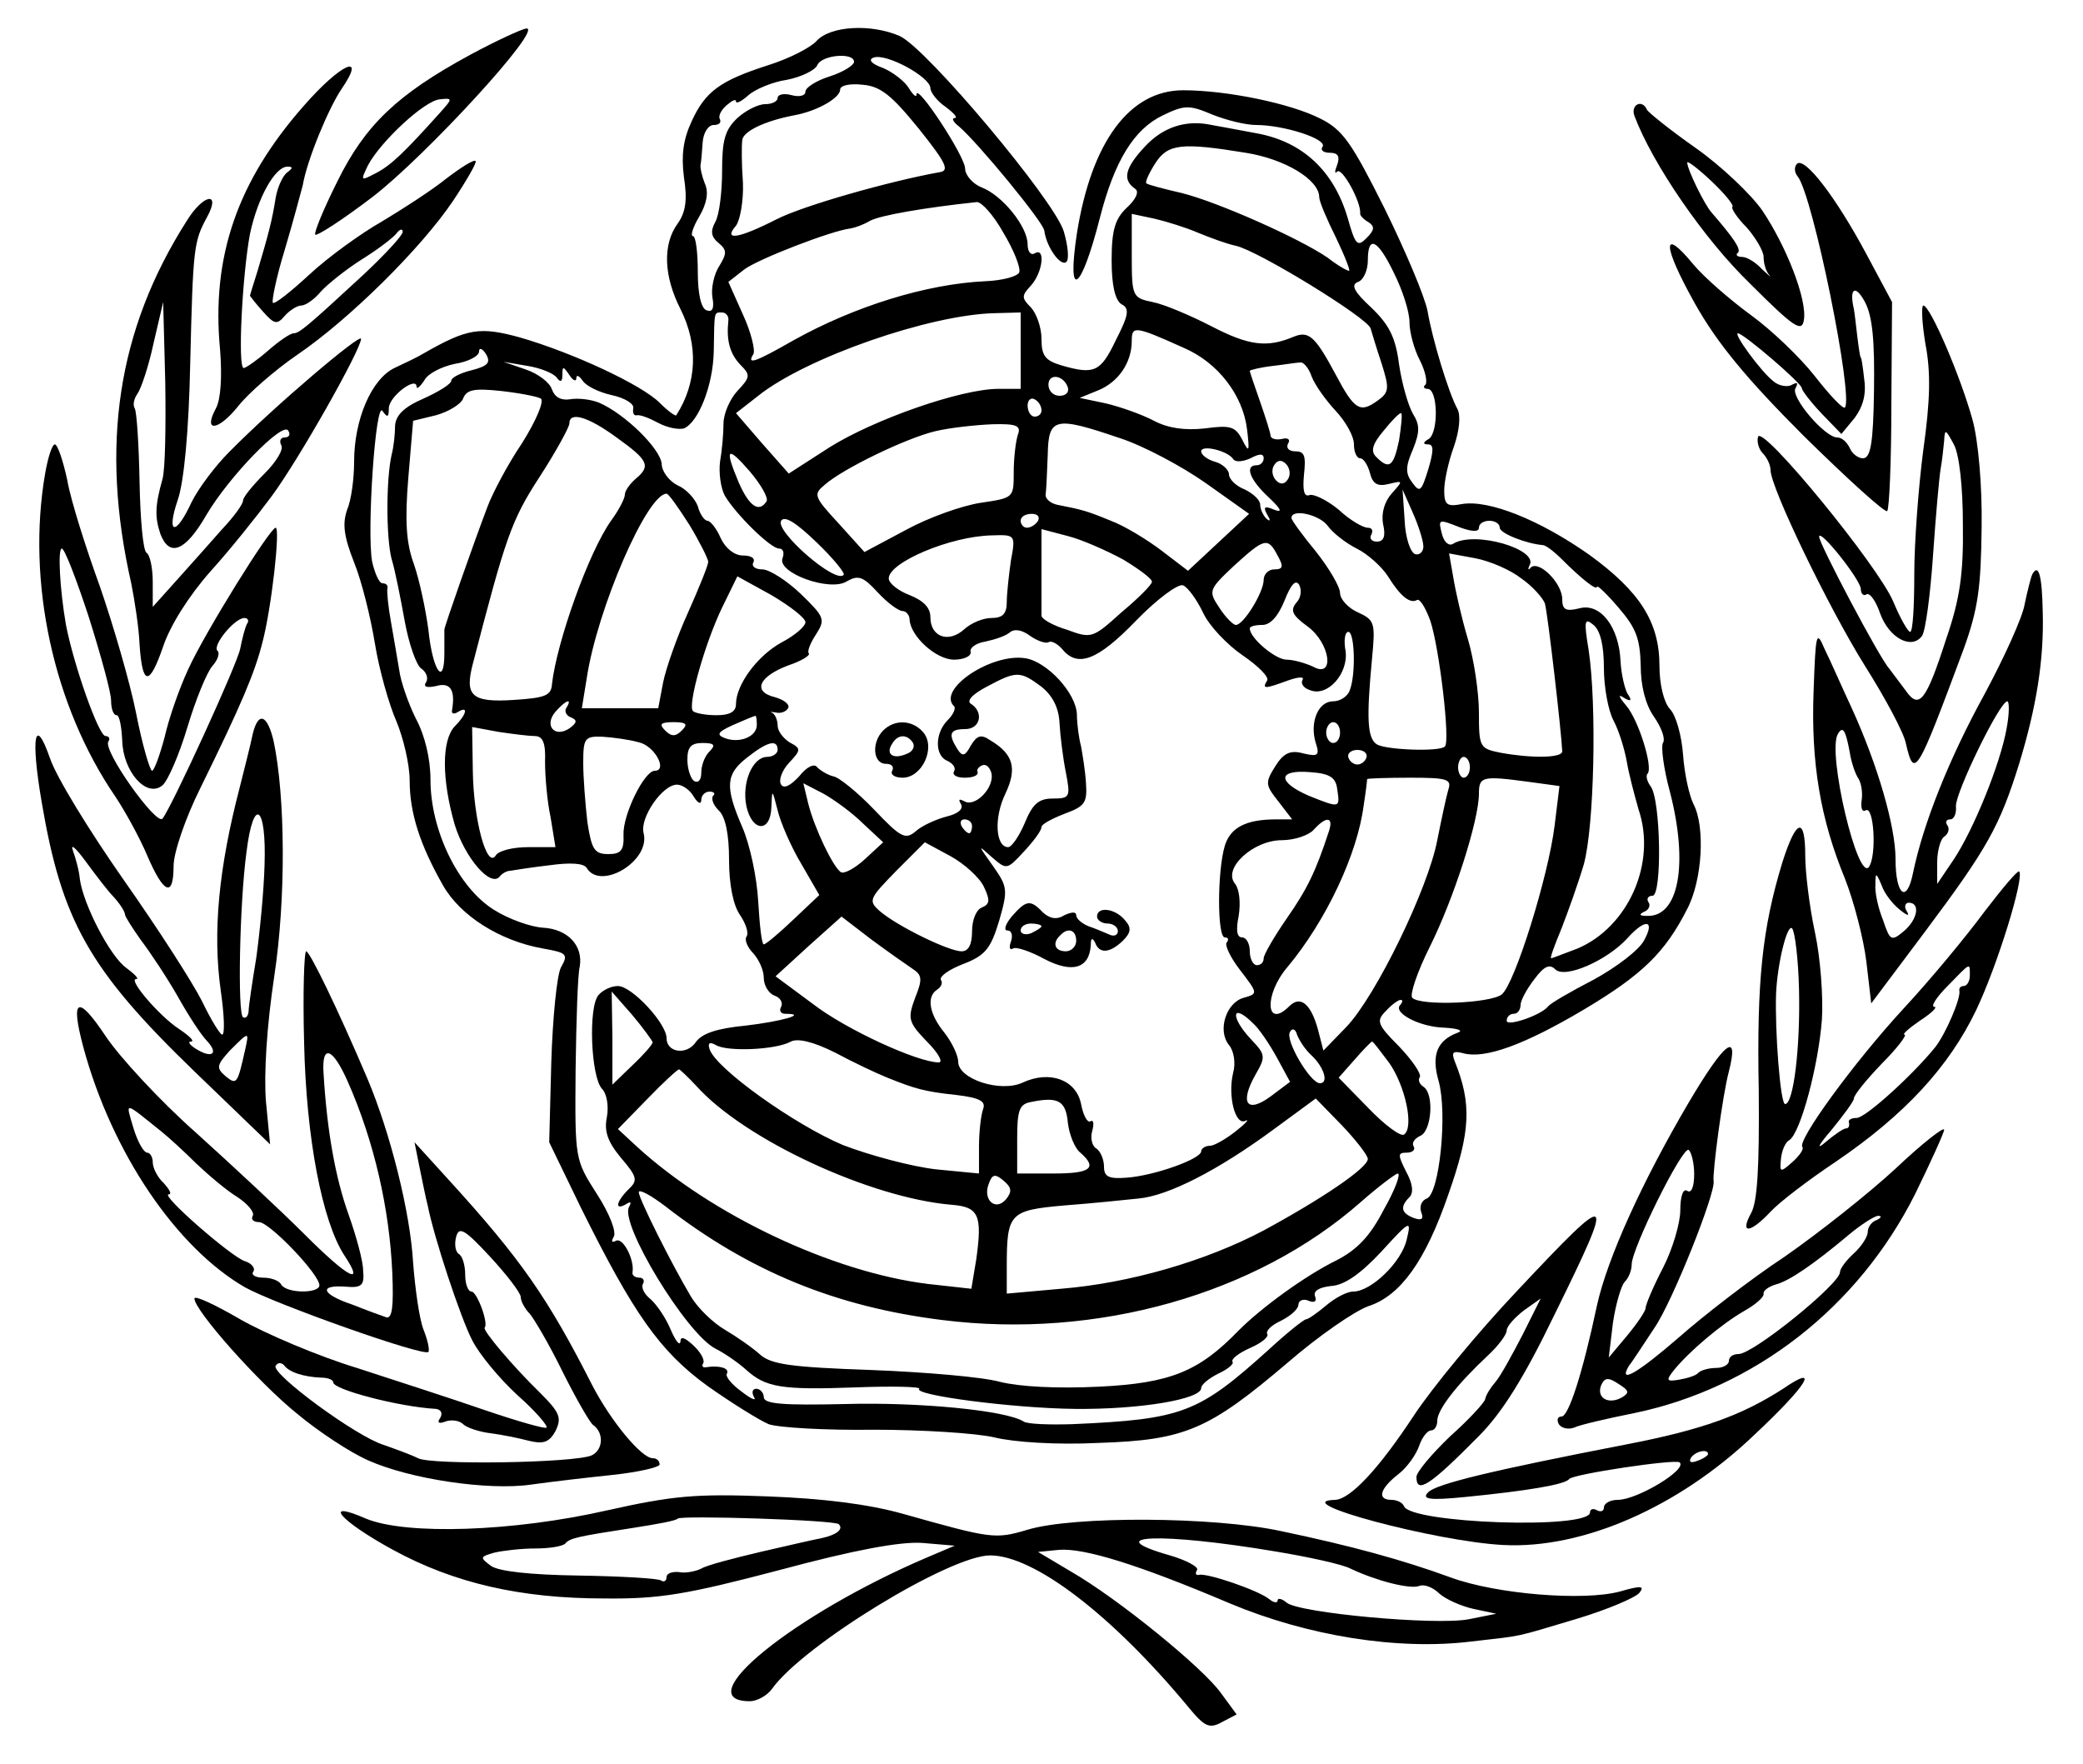 <?xml version="1.0" standalone="no"?>
<!DOCTYPE svg PUBLIC "-//W3C//DTD SVG 20010904//EN"
 "http://www.w3.org/TR/2001/REC-SVG-20010904/DTD/svg10.dtd">
<svg version="1.0" xmlns="http://www.w3.org/2000/svg"
 width="300pt" height="254pt" viewBox="0 0 300 254"
 preserveAspectRatio="xMidYMid meet">
<g transform="translate(0,254) scale(0.1,-0.1)"
fill="#000000" stroke="none">
<path d="M677 2461 c-105 -57 -151 -101 -191 -182 -20 -40 -34 -74 -32 -77 3
-2 40 22 82 54 76 58 248 245 222 243 -7 -1 -44 -18 -81 -38z m-43 -83 c-52
-58 -71 -76 -92 -87 -23 -12 -23 -12 -12 11 18 34 82 94 104 95 18 2 18 1 0
-19z"/>
<path d="M1176 2481 c-9 -10 -41 -26 -70 -35 -68 -22 -90 -37 -110 -81 -12
-26 -15 -48 -11 -80 5 -32 3 -50 -9 -67 -22 -30 -20 -76 4 -123 26 -52 24
-106 -6 -153 -1 -2 -12 6 -24 18 -26 26 -125 72 -201 94 -58 16 -76 13 -139
-23 -8 -5 -27 -14 -42 -21 -33 -16 -58 -74 -58 -135 0 -24 -4 -55 -10 -69 -7
-20 -5 -38 10 -76 11 -27 24 -80 30 -117 6 -37 20 -87 31 -112 10 -24 19 -62
19 -85 0 -47 15 -93 48 -151 25 -44 82 -80 144 -91 34 -6 37 -8 26 -27 -6 -11
-12 -73 -14 -136 l-3 -116 46 -95 c75 -151 113 -206 182 -256 34 -24 74 -49
88 -55 14 -5 83 -9 152 -8 70 0 147 -5 173 -11 28 -7 90 -11 150 -8 125 4 159
19 273 116 44 38 96 74 116 81 46 15 82 65 115 161 32 91 34 130 9 192 -5 13
-2 15 13 11 31 -8 87 12 173 63 84 50 117 82 149 145 22 42 26 119 9 151 -6
12 -13 43 -15 71 -2 27 -10 57 -19 66 -9 10 -15 36 -15 62 0 63 -28 107 -101
160 -71 50 -145 80 -184 73 -21 -4 -25 -1 -25 20 0 13 6 41 14 63 8 23 10 45
5 54 -13 24 -36 100 -43 141 -4 21 -32 87 -62 148 -47 94 -60 113 -92 129 -43
22 -135 41 -198 41 -77 0 -132 -74 -153 -206 -15 -99 6 -84 33 22 21 82 49
128 91 148 31 15 38 15 71 1 20 -8 48 -15 63 -15 40 0 102 -20 96 -31 -4 -5 1
-9 10 -9 12 0 15 -5 11 -17 -4 -10 -4 -14 0 -10 7 6 34 -43 33 -60 -1 -3 5 -9
12 -13 9 -6 9 -11 -3 -23 -13 -13 -16 -10 -27 29 -20 68 -65 110 -131 122 -31
6 -60 11 -65 12 -37 8 -70 -3 -96 -31 -29 -31 -33 -48 -14 -61 6 -4 1 -15 -12
-27 -17 -16 -22 -32 -22 -76 0 -36 5 -57 14 -63 12 -6 11 -15 -8 -52 -22 -46
-31 -50 -79 -36 -23 7 -28 14 -28 38 0 16 -7 36 -15 45 -14 14 -14 17 0 32 17
19 21 56 5 46 -5 -3 -10 2 -10 13 0 26 -37 71 -66 82 -13 5 -24 18 -24 27 0
18 -70 124 -70 107 0 -5 -5 -1 -11 9 -6 10 -23 23 -37 29 -17 6 -22 12 -14 15
18 7 82 -28 82 -44 0 -6 10 -19 22 -27 12 -9 18 -16 13 -16 -5 0 -2 -6 6 -12
27 -23 121 -137 123 -150 3 -24 24 -53 32 -45 4 4 2 24 -4 44 -14 45 -197 263
-236 281 -41 18 -100 15 -120 -7z m54 -30 c0 -5 -16 -15 -35 -21 -19 -6 -35
-16 -35 -22 0 -6 -9 -8 -20 -5 -11 3 -20 1 -20 -4 0 -5 -8 -9 -18 -9 -10 0
-28 -9 -40 -20 -18 -17 -22 -32 -22 -76 0 -30 -4 -64 -10 -74 -7 -13 -6 -21 5
-30 12 -10 12 -15 1 -33 -8 -12 -12 -33 -10 -45 3 -16 0 -22 -8 -19 -8 2 -13
23 -13 55 0 29 -3 52 -7 52 -4 0 0 13 9 28 11 19 14 35 8 48 -4 10 -7 23 -6
27 1 4 2 19 3 32 1 14 8 25 16 25 7 0 11 3 9 8 -3 4 1 13 9 20 8 7 14 10 14 6
0 -4 8 0 18 9 9 8 34 19 55 22 21 4 41 14 44 21 6 15 53 19 53 5z m93 -96 c40
-50 45 -61 30 -63 -72 -13 -196 -48 -235 -68 -55 -28 -77 -31 -58 -9 6 8 11
36 10 62 -2 26 -2 54 -1 61 1 13 33 28 75 36 33 6 66 25 66 37 0 6 14 9 32 7
26 -2 42 -15 81 -63z m471 -35 c57 -9 106 -39 106 -64 0 -6 11 -32 24 -58 13
-27 21 -48 19 -48 -3 0 -17 8 -31 19 -41 28 -158 80 -210 93 -26 6 -49 12 -51
14 -2 2 4 15 13 29 18 28 38 30 130 15z m-349 -115 c15 -25 25 -50 23 -57 -2
-6 -24 -12 -49 -13 -85 -4 -188 -36 -276 -85 -56 -32 -68 -36 -58 -20 3 5 -3
31 -15 57 l-21 47 23 18 c20 15 126 56 153 59 6 1 18 5 28 11 15 8 79 19 154
27 7 0 24 -19 38 -44z m280 0 c17 -7 41 -16 55 -19 32 -7 190 -104 194 -119 2
-7 9 -30 16 -51 11 -35 11 -41 -6 -53 -25 -18 -33 -14 -60 37 -30 56 -39 64
-61 55 -38 -16 -64 -13 -118 15 -31 16 -69 32 -85 35 -29 6 -30 8 -30 67 l0
60 33 -7 c17 -4 46 -13 62 -20z m283 -59 c12 -24 22 -55 22 -70 0 -15 7 -40
15 -55 8 -16 11 -31 8 -35 -4 -3 -2 -6 3 -6 15 0 16 -62 2 -72 -9 -5 -9 -8 -1
-8 8 0 8 -9 0 -36 -10 -32 -12 -34 -23 -19 -10 13 -10 23 1 48 10 25 10 35 0
51 -7 12 -16 44 -20 71 -5 39 -14 57 -40 82 -25 23 -30 33 -19 37 8 3 14 17
14 31 0 37 14 31 38 -19z m-959 -68 c-3 -28 2 -47 17 -63 15 -15 15 -18 -4
-38 -11 -12 -20 -33 -20 -47 0 -14 -2 -38 -5 -55 -2 -16 1 -38 7 -49 16 -27
66 -76 78 -76 6 0 8 -6 5 -14 -8 -21 69 -49 93 -33 16 9 23 7 44 -16 14 -15
30 -27 36 -27 5 0 10 -6 10 -12 1 -24 38 -58 64 -58 14 0 25 5 24 11 -2 6 8
13 21 15 14 3 29 8 35 13 7 6 18 4 30 -5 10 -7 22 -11 26 -9 4 3 13 -2 20 -10
22 -27 51 -16 106 41 30 31 61 54 68 51 7 -3 20 -21 29 -40 9 -19 35 -46 57
-61 22 -15 38 -31 35 -36 -8 -13 -3 -12 30 0 14 5 24 6 21 1 -3 -5 1 -12 11
-15 25 -10 55 24 51 56 -3 16 -1 28 4 28 9 0 11 -61 2 -84 -3 -9 -14 -16 -24
-16 -22 0 -34 -31 -25 -60 6 -18 3 -20 -18 -15 -18 5 -28 1 -40 -18 -15 -24
-15 -27 4 -51 l20 -26 -23 0 c-44 0 -66 -12 -74 -38 -11 -37 -11 -132 0 -132
5 0 6 -3 3 -7 -4 -3 5 -22 19 -40 26 -34 26 -34 5 -40 -25 -7 -38 -47 -21 -68
7 -8 10 -26 6 -40 -8 -33 3 -77 18 -69 6 3 0 -4 -14 -15 -14 -11 -31 -21 -37
-21 -7 0 -13 -4 -13 -8 0 -11 -67 -35 -107 -38 -26 -2 -33 1 -33 16 0 10 -5
22 -11 26 -6 3 -9 15 -6 25 3 11 2 17 -3 14 -4 -2 -10 9 -13 25 -7 35 -45 49
-84 31 -32 -15 -93 5 -93 30 0 9 -9 28 -20 42 -22 27 -26 52 -10 62 6 4 8 10
5 14 -2 5 12 15 33 23 31 12 39 22 51 62 13 45 12 49 -9 79 -22 31 -22 31 -2
13 22 -19 22 -19 47 8 14 15 25 30 25 35 0 4 15 12 33 19 30 11 33 16 31 45
-1 17 -5 41 -7 52 -3 11 -6 32 -6 46 -1 31 -43 76 -74 81 -49 8 -128 -45 -103
-69 3 -3 -1 -12 -9 -20 -19 -19 -19 -52 0 -59 8 -4 12 -10 9 -15 -3 -5 4 -9
15 -9 12 0 20 3 19 8 -2 4 2 8 7 10 6 2 11 -4 13 -12 4 -21 -24 -49 -39 -40
-8 4 -9 3 -5 -4 4 -7 -4 -14 -21 -18 -15 -4 -35 -13 -44 -21 -15 -13 -22 -9
-60 31 -24 25 -51 47 -59 48 -8 2 -18 8 -23 13 -4 6 -15 1 -26 -13 -13 -14
-22 -18 -26 -12 -4 6 1 20 11 31 18 19 18 21 1 30 -9 6 -17 16 -17 24 0 7 -3
15 -7 18 -5 2 -3 2 4 1 7 -2 15 1 18 6 3 5 -5 12 -19 16 -33 8 -23 30 20 46
18 6 31 14 29 17 -3 2 2 15 10 27 14 22 13 25 -22 59 -20 19 -45 35 -55 35
-11 0 -16 5 -13 10 3 6 -3 10 -15 10 -12 0 -25 10 -32 25 -6 14 -15 25 -19 25
-4 0 -11 9 -14 21 -4 11 -17 25 -29 30 -12 6 -23 20 -23 31 -2 22 -53 72 -90
88 -12 5 -31 7 -42 5 -13 -2 -22 3 -26 14 -3 10 -20 23 -38 29 l-32 11 35 -6
c19 -3 38 -11 42 -17 5 -7 8 -6 8 4 0 13 1 13 10 0 5 -8 10 -10 10 -5 0 6 4 4
9 -3 5 -8 24 -17 42 -21 19 -4 33 -13 31 -19 -1 -7 1 -11 5 -10 5 1 18 -4 31
-11 13 -7 29 -10 37 -8 21 9 42 62 43 111 1 59 0 56 12 56 6 0 10 -6 9 -12z
m421 -43 l0 -55 -32 0 c-54 0 -179 -44 -243 -84 l-59 -38 -38 43 -38 44 32 25
c69 55 247 117 341 119 l37 1 0 -55z m235 4 c49 -21 85 -68 91 -117 4 -33 3
-35 -7 -15 -10 19 -17 21 -54 16 -28 -3 -52 0 -73 11 -17 9 -48 20 -69 25
l-38 8 27 11 c29 12 48 40 48 71 0 22 4 22 75 -10z m-1025 -32 c-17 -4 -30
-11 -30 -15 0 -5 -18 -16 -40 -26 -28 -12 -40 -24 -41 -39 0 -12 -2 -31 -5
-42 -8 -36 -8 -119 0 -150 5 -16 13 -57 19 -90 6 -33 17 -64 24 -68 7 -5 10
-13 7 -19 -5 -7 0 -9 14 -6 21 6 28 -6 23 -35 -1 -5 3 -6 9 -2 15 9 12 -4 -5
-21 -19 -20 -19 -76 0 -142 15 -48 52 -91 65 -74 3 4 10 8 15 8 6 1 31 5 57 8
29 4 49 3 53 -4 20 -33 92 10 82 50 -6 22 27 70 48 70 8 0 19 -8 24 -17 6 -10
11 -12 11 -5 0 6 5 12 12 12 6 0 9 -3 5 -6 -3 -4 0 -13 8 -21 10 -9 15 -35 15
-71 0 -36 6 -66 16 -80 8 -12 13 -26 9 -31 -3 -5 2 -16 10 -24 8 -9 15 -24 15
-35 0 -11 7 -23 16 -26 8 -3 12 -10 9 -16 -3 -5 -1 -10 6 -10 34 0 -6 -11 -57
-17 -41 -4 -63 -11 -72 -24 -13 -19 -42 -15 -42 6 0 21 -50 75 -70 75 -10 0
-22 -6 -28 -13 -15 -17 -11 -118 5 -135 7 -7 10 -25 7 -41 -4 -20 1 -35 20
-58 24 -28 25 -33 11 -46 -18 -18 -20 -31 -3 -21 6 4 8 3 4 -4 -14 -24 82
-182 124 -204 14 -7 34 -21 45 -31 28 -25 50 -29 158 -25 52 2 93 1 91 -2 -10
-9 134 -28 224 -29 94 -1 182 14 182 30 0 5 11 14 25 21 13 6 23 14 20 17 -2
4 10 13 26 20 16 7 27 16 24 20 -2 5 7 13 20 19 14 7 25 17 25 23 0 6 7 9 14
6 9 -4 13 -1 10 6 -3 8 6 13 23 15 19 1 42 17 72 49 42 46 44 47 37 18 -7 -32
-51 -75 -77 -75 -9 0 -26 -9 -39 -20 -13 -11 -26 -20 -29 -20 -3 0 -27 -19
-53 -43 -102 -92 -124 -101 -284 -108 -33 -1 -65 0 -70 4 -26 16 -151 28 -257
25 -89 -2 -117 0 -117 10 0 6 -5 12 -11 12 -5 0 -7 -5 -3 -12 4 -6 -4 -3 -18
8 -14 10 -24 22 -21 26 4 8 -12 12 -30 9 -5 -1 -7 2 -4 6 2 5 -4 16 -15 26
-12 11 -18 13 -18 5 -1 -7 -7 1 -14 17 -7 17 -20 36 -29 44 -9 7 -14 17 -11
22 3 5 0 9 -5 9 -6 0 -11 3 -10 8 3 18 -14 51 -24 45 -6 -3 -7 -1 -3 6 4 7 -6
33 -24 61 -32 50 -32 50 -31 179 1 71 3 138 6 149 5 30 -17 54 -53 56 -17 1
-49 12 -71 26 -51 32 -91 114 -91 187 0 30 -8 64 -21 88 -11 22 -22 54 -24 70
-3 17 -8 48 -12 70 -4 22 -6 43 -5 48 1 4 -2 7 -7 7 -5 0 -11 14 -15 31 -8 43
5 234 15 217 7 -10 9 -9 9 4 0 17 40 47 40 31 0 -4 5 0 11 9 5 10 25 20 44 24
19 3 35 11 35 18 0 6 5 4 10 -4 7 -12 3 -17 -20 -23z m1209 -9 c5 -13 21 -35
35 -50 14 -15 26 -36 26 -48 0 -11 4 -20 9 -20 5 0 11 -10 14 -21 4 -16 11
-20 27 -16 21 5 21 5 5 -13 -11 -12 -16 -29 -13 -45 4 -17 1 -25 -9 -25 -8 0
-11 5 -8 10 3 6 1 10 -5 10 -7 0 -26 11 -42 26 -17 14 -36 23 -42 21 -8 -3
-10 7 -8 29 3 27 1 34 -12 34 -10 0 -14 5 -11 11 4 6 0 9 -8 7 -9 -2 -16 0
-17 4 0 4 -7 26 -15 49 -8 23 -15 43 -15 45 0 1 15 5 33 7 17 2 35 5 40 5 4 1
12 -8 16 -20z m-351 -16 c2 -7 -3 -12 -12 -12 -9 0 -16 7 -16 16 0 17 22 14
28 -4z m-759 -16 c5 -4 -7 -32 -27 -64 -21 -31 -43 -73 -50 -92 -19 -50 -63
-175 -62 -177 0 -2 0 -17 0 -34 0 -49 -17 -25 -23 34 -4 30 -13 72 -21 95 -11
30 -13 62 -8 123 l7 83 33 8 c18 5 36 16 39 24 5 13 16 15 54 11 27 -3 53 -8
58 -11z m721 -17 c0 -5 -4 -9 -10 -9 -5 0 -10 7 -10 16 0 8 5 12 10 9 6 -3 10
-10 10 -16z m515 -43 c-8 -38 -14 -43 -33 -24 -8 8 -6 18 11 38 12 15 23 26
25 25 2 -2 0 -19 -3 -39z m-1127 4 c46 -33 50 -41 27 -60 -8 -7 -15 -17 -15
-22 0 -6 -9 -23 -20 -38 -32 -45 -78 -174 -85 -235 -1 -17 -10 -20 -55 -23
-61 -4 -71 6 -59 52 47 181 55 206 96 269 24 37 43 72 43 77 0 18 27 10 68
-20z m578 4 c-3 -9 -6 -33 -6 -54 0 -37 0 -37 -47 -44 -27 -4 -75 -21 -108
-39 l-60 -32 -37 41 c-36 39 -37 42 -20 56 26 23 117 67 159 77 21 5 58 9 82
10 35 1 42 -2 37 -15z m147 -5 c34 -11 90 -41 124 -65 l62 -44 -44 -41 -44
-41 -38 29 c-21 16 -54 36 -73 43 -34 14 -41 16 -77 23 -10 2 -18 9 -17 15 1
7 2 32 3 57 1 54 10 56 104 24z m163 -30 c3 -5 14 -4 25 1 13 7 19 7 19 0 0
-5 -4 -10 -10 -10 -18 0 -10 -21 17 -46 18 -17 21 -23 8 -18 -14 6 -16 4 -10
-7 5 -8 5 -11 -1 -6 -5 5 -9 14 -9 20 0 7 -10 16 -22 22 -13 5 -23 15 -23 22
0 6 -9 15 -20 18 -11 3 -20 10 -20 15 0 10 38 1 46 -11z m-672 -61 c-11 -17
-25 -7 -40 27 -21 50 -17 54 16 16 16 -19 27 -38 24 -43z m751 32 c-5 -8 -11
-8 -17 -2 -6 6 -7 16 -3 22 5 8 11 8 17 2 6 -6 7 -16 3 -22z m-862 -66 c15
-25 27 -49 27 -53 0 -5 -13 -37 -29 -73 -16 -35 -32 -81 -36 -101 l-7 -37 -55
0 -55 0 7 43 c15 100 87 266 115 266 3 0 17 -20 33 -45z m1057 -31 c0 -8 -6
-13 -12 -11 -7 3 -14 24 -15 49 l-3 44 15 -34 c8 -18 15 -40 15 -48z m-835
-41 c-12 -13 -99 63 -90 78 5 8 22 -3 51 -31 24 -23 42 -45 39 -47z m280 78
c-3 -5 -10 -10 -16 -10 -5 0 -9 5 -9 10 0 6 7 10 16 10 8 0 12 -4 9 -10z m417
-7 c7 -10 26 -25 42 -33 16 -8 36 -26 45 -40 18 -29 32 -40 42 -34 4 2 12 -11
19 -30 13 -39 29 -174 21 -181 -7 -8 -85 -5 -98 3 -14 9 -15 38 -7 123 5 52 4
56 -20 67 -14 6 -26 19 -26 28 0 9 -16 36 -35 60 -19 23 -35 45 -35 48 0 14
40 5 52 -11z m192 -3 c17 -6 26 -6 26 0 0 6 7 10 15 10 8 0 15 -4 15 -10 0 -8
38 -23 62 -25 4 0 16 -9 27 -20 30 -30 51 -46 51 -40 0 3 14 -10 31 -30 25
-29 31 -44 32 -83 0 -30 7 -57 19 -74 11 -16 17 -32 13 -38 -3 -5 1 -37 10
-70 27 -104 13 -181 -33 -179 -11 0 -12 2 -4 6 6 2 10 9 6 14 -3 5 0 9 6 9 14
0 12 140 -3 158 -5 7 -7 15 -4 18 8 9 -13 77 -31 98 -11 13 -12 17 -3 11 10
-6 12 -4 5 6 -4 7 -9 28 -10 46 -2 50 -29 85 -59 77 -20 -5 -25 -2 -25 13 0
23 -33 56 -45 46 -4 -5 -5 -3 -2 3 13 23 -79 50 -110 31 -6 -4 -13 2 -16 13
-6 23 -6 23 27 10z m-486 -46 c23 -14 42 -28 41 -32 0 -4 -20 -24 -44 -44 -41
-37 -43 -38 -78 -25 -20 6 -36 15 -37 20 0 4 0 34 0 66 l0 59 38 -10 c20 -5
56 -21 80 -34z m-162 -1 c-3 -21 -6 -48 -6 -60 0 -17 -6 -23 -22 -23 -12 0
-29 -7 -39 -16 -23 -21 -49 -11 -49 17 0 14 -10 24 -30 32 -16 6 -30 17 -30
24 0 23 89 61 149 62 33 1 34 1 27 -36z m384 7 c9 -16 8 -20 -5 -20 -8 0 -15
-7 -15 -15 0 -18 -29 -65 -40 -65 -4 0 -15 11 -24 25 -16 24 -15 26 21 60 44
40 49 42 63 15z m351 -33 c16 -11 31 -28 34 -36 4 -13 24 -187 25 -213 0 -10
-46 -10 -89 -2 -30 6 -31 8 -31 58 0 28 -7 76 -16 106 -9 30 -18 70 -21 89
l-6 34 38 -7 c21 -4 51 -17 66 -29z m-1031 -63 c0 -6 -15 -19 -34 -29 -35 -19
-66 -61 -66 -89 0 -11 -9 -16 -28 -16 -16 0 -31 3 -34 6 -8 8 17 97 42 149
l22 45 49 -27 c27 -16 49 -33 49 -39z m707 28 c-9 -11 -6 -18 16 -34 33 -24
40 -76 8 -58 -11 5 -28 10 -38 10 -16 0 -53 31 -53 45 0 3 8 5 18 5 12 0 23
13 32 35 9 23 16 31 21 23 4 -7 3 -19 -4 -26z m443 -94 c0 -27 6 -61 14 -76 8
-15 16 -42 19 -59 3 -18 11 -48 17 -69 26 -77 -15 -169 -88 -200 -19 -7 -36
-14 -38 -14 -2 0 5 19 15 43 9 23 24 65 32 92 15 54 19 229 7 309 -7 42 -6 47
7 36 10 -8 15 -30 15 -62z m-810 -27 c16 -13 25 -30 26 -53 1 -18 5 -50 9 -70
7 -36 6 -38 -19 -38 -20 0 -29 -8 -40 -35 -8 -19 -19 -35 -24 -35 -18 0 -21
42 -4 77 17 36 12 57 -22 77 -13 9 -19 7 -28 -8 -8 -15 -12 -16 -19 -5 -14 22
-11 29 11 29 22 0 27 24 9 36 -8 4 1 14 22 25 43 23 48 23 79 0z m-684 -30
c-4 -5 0 -12 6 -14 10 -4 9 -8 -2 -16 -21 -14 -37 4 -20 24 14 16 25 21 16 6z
m274 -25 c0 -17 -25 -27 -46 -19 -13 5 -10 9 12 19 16 7 30 13 32 13 1 1 2 -5
2 -13z m-108 -8 c-9 -9 -15 -9 -24 0 -9 9 -7 12 12 12 19 0 21 -3 12 -12z
m948 -3 c0 -8 -4 -15 -10 -15 -5 0 -10 7 -10 15 0 8 5 15 10 15 6 0 10 -7 10
-15z m-1160 -5 c12 0 16 -10 15 -37 0 -21 3 -57 8 -80 l7 -43 -39 0 c-22 0
-43 -5 -47 -12 -13 -20 -32 52 -33 121 l-1 64 38 -7 c20 -3 44 -6 52 -6z m150
-9 c23 -5 42 -41 23 -41 -15 0 -46 -63 -45 -92 1 -23 -4 -28 -22 -28 -20 0
-24 7 -30 46 -3 26 -6 64 -6 85 0 36 2 39 28 38 15 -1 38 -4 52 -8z m102 -13
c-7 -7 -12 -20 -12 -31 0 -10 -4 -15 -10 -12 -5 3 -10 17 -10 31 0 18 5 24 22
24 17 0 19 -3 10 -12z m98 2 c0 -5 -7 -10 -15 -10 -21 0 -37 -37 -30 -71 8
-37 35 -39 36 -1 1 26 1 26 9 -5 4 -17 19 -52 34 -77 l26 -45 -37 -35 c-21
-20 -40 -36 -43 -36 -3 0 -6 28 -8 62 -2 35 -12 82 -23 107 -25 58 -24 76 7
100 29 23 44 27 44 11z m848 -11 c-2 -6 -8 -10 -13 -10 -5 0 -11 4 -13 10 -2
6 4 11 13 11 9 0 15 -5 13 -11z m149 -14 c0 -8 -4 -15 -9 -15 -4 0 -8 7 -8 15
0 8 4 15 8 15 5 0 9 -7 9 -15z m-191 -32 c4 -27 4 -27 -41 -9 -46 20 -45 38 2
34 29 -2 37 -8 39 -25z m160 0 c-3 -10 -10 -43 -16 -73 -13 -69 -88 -224 -131
-269 l-33 -34 -8 31 c-10 36 -25 49 -41 33 -34 -34 -37 16 -3 56 56 67 101
163 110 233 3 19 5 36 5 38 1 1 28 2 62 2 53 0 60 -2 55 -17z m116 11 l44 -6
-7 -57 c-9 -73 -57 -227 -76 -243 -16 -13 -117 -17 -129 -5 -4 4 7 37 25 73
35 70 71 183 71 221 0 25 5 26 72 17z m-959 -60 l29 -27 -26 -24 c-14 -13 -30
-22 -35 -19 -11 7 -38 63 -47 99 l-7 29 29 -15 c16 -9 42 -28 57 -43z m157 -4
c0 -5 -2 -10 -4 -10 -3 0 -8 5 -11 10 -3 6 -1 10 4 10 6 0 11 -4 11 -10z m514
-7 c-19 -58 -31 -83 -61 -126 -18 -26 -33 -52 -33 -57 0 -6 -4 -10 -10 -10 -5
0 -10 9 -10 20 0 11 -5 20 -11 20 -8 0 -9 11 -5 31 3 19 1 38 -5 46 -19 22 26
63 67 63 18 0 39 7 46 15 18 20 29 19 22 -2z m-497 -80 c9 -19 9 -25 -3 -30
-8 -3 -14 -18 -14 -34 0 -19 -5 -29 -15 -29 -19 0 -94 37 -118 58 -17 15 -15
18 24 58 l41 41 37 -20 c20 -11 42 -31 48 -44z m-103 -118 c14 -9 15 -15 4
-42 -11 -30 -10 -35 17 -63 16 -16 24 -30 17 -30 -30 0 -133 47 -181 84 l-54
40 47 43 48 43 43 -33 c23 -17 50 -36 59 -42z m1054 41 c-7 -14 -40 -39 -73
-57 -33 -17 -62 -34 -65 -38 -10 -13 -60 -30 -60 -21 0 6 5 10 10 10 6 0 10 6
10 13 0 6 9 23 20 37 14 19 22 22 30 14 14 -14 75 13 104 45 26 29 40 26 24
-3z m-1428 -147 c0 -3 -13 -18 -29 -33 l-29 -28 0 67 -1 67 29 -33 c16 -19 29
-37 30 -40z m1077 54 c-12 -11 27 -32 63 -33 19 -1 28 -4 20 -7 -30 -11 -39
-32 -28 -70 13 -47 1 -162 -17 -169 -8 -3 -11 -12 -8 -20 4 -10 0 -12 -11 -8
-18 7 -20 16 -6 30 6 6 5 19 -5 37 -12 24 -12 27 1 27 8 0 13 4 10 9 -3 5 1
11 9 15 17 6 21 61 5 71 -6 4 -8 10 -5 14 2 5 -11 24 -30 44 -32 32 -33 37
-19 51 8 9 18 16 21 16 4 0 3 -3 0 -7z m-212 -27 c8 -7 23 -29 34 -49 l19 -35
-28 -21 c-34 -25 -45 -10 -22 31 15 26 15 29 -6 51 -31 33 -28 54 3 23z m84
-46 c18 -17 25 -40 12 -40 -14 0 -51 63 -43 74 3 6 8 4 10 -4 3 -8 12 -22 21
-30z m-611 -32 c40 -16 53 -20 100 -25 33 -4 42 -9 38 -20 -3 -8 -6 -32 -6
-54 l0 -39 -62 6 c-35 4 -95 20 -134 35 -69 29 -183 110 -192 138 -3 9 0 11 9
6 16 -10 87 -7 108 5 10 5 32 0 64 -16 26 -14 60 -30 75 -36z m723 21 c23 -33
36 -93 21 -103 -5 -3 -28 14 -51 38 l-43 44 23 26 c12 14 24 26 25 26 2 0 12
-14 25 -31z m-998 -33 c69 -77 250 -161 367 -171 40 -3 45 -15 36 -79 l-7 -42
-63 7 c-137 17 -311 99 -419 198 l-27 25 42 43 c23 24 44 43 46 43 1 0 13 -11
25 -24z m535 -53 c2 -17 10 -37 18 -43 25 -22 15 -30 -38 -30 l-53 0 0 50 c0
41 3 50 20 53 39 8 50 2 53 -30z m432 -52 c0 -13 -67 -58 -150 -103 -83 -44
-193 -76 -292 -84 l-78 -7 0 39 c0 77 4 81 83 88 40 3 88 8 107 10 43 4 115
41 195 100 l60 44 38 -39 c20 -21 37 -43 37 -48z m-521 -58 c-15 -18 -34 -1
-25 22 5 14 9 15 21 5 12 -10 13 -16 4 -27z m544 -15 c-20 -39 -39 -58 -68
-73 -45 -22 -108 -68 -141 -101 -57 -59 -98 -76 -201 -81 -62 -3 -115 0 -143
7 -25 7 -108 14 -185 17 -115 4 -144 8 -160 22 -11 10 -34 26 -51 36 -17 10
-39 31 -49 48 -28 47 -75 141 -75 150 0 5 17 -4 38 -20 121 -94 246 -145 399
-164 223 -28 452 37 603 170 25 22 49 40 53 41 5 0 -4 -24 -20 -52z"/>
<path d="M1272 1488 c-17 -17 -15 -48 4 -48 8 0 12 -4 9 -10 -3 -5 3 -10 15
-10 28 0 48 43 30 65 -15 18 -41 20 -58 3z m43 -18 c3 -6 -1 -13 -10 -16 -19
-8 -30 0 -20 15 8 14 22 14 30 1z"/>
<path d="M1457 1220 c-9 -11 -12 -20 -6 -20 6 0 8 -7 5 -16 -3 -8 -2 -13 3
-10 4 3 25 -4 45 -15 40 -21 65 -14 67 20 0 10 2 11 6 4 6 -17 21 -16 40 2 12
12 13 19 3 30 -14 17 -40 20 -40 5 0 -5 7 -10 15 -10 8 0 15 -5 15 -11 0 -6
-6 -8 -12 -5 -7 3 -21 9 -30 12 -10 4 -18 11 -18 16 0 5 -6 5 -17 0 -11 -7
-21 -5 -31 4 -18 19 -24 18 -45 -6z m43 -14 c0 -2 -7 -6 -15 -10 -8 -3 -15 -1
-15 4 0 6 7 10 15 10 8 0 15 -2 15 -4z m50 -21 c0 -8 -7 -15 -15 -15 -16 0
-20 12 -8 23 11 12 23 8 23 -8z"/>
<path d="M437 2387 c-95 -108 -133 -217 -120 -351 3 -39 1 -71 -6 -84 -19 -35
3 -33 32 3 15 19 53 52 85 74 75 51 178 153 224 221 20 30 35 56 33 58 -2 3
-21 -9 -42 -25 -21 -17 -63 -44 -93 -62 -30 -17 -77 -51 -104 -76 -27 -25 -51
-44 -53 -41 -2 2 5 37 17 76 12 40 23 82 26 93 6 36 37 111 56 139 37 54 -2
36 -55 -25z m-23 -95 c-6 -4 -14 -20 -17 -37 -5 -32 -10 -51 -26 -105 -6 -19
-11 -35 -11 -36 0 0 8 -11 19 -23 16 -18 20 -19 31 -6 7 8 18 15 24 15 6 0 19
9 28 20 9 10 36 32 60 47 24 15 46 32 50 38 4 5 8 6 8 1 0 -5 -26 -33 -57 -62
-79 -73 -92 -84 -100 -84 -5 0 -21 -11 -37 -25 -16 -14 -32 -25 -35 -25 -9 0
-2 134 9 193 11 52 36 97 54 97 8 0 8 -2 0 -8z"/>
<path d="M2354 2373 c26 -69 100 -177 166 -241 64 -64 75 -71 78 -53 5 29 -25
106 -60 158 -16 23 -59 64 -96 90 -37 26 -68 51 -70 55 -7 16 -24 7 -18 -9z
m141 -131 c-2 -2 7 -16 21 -30 13 -15 24 -34 24 -42 0 -9 3 -20 8 -26 4 -5 0
-1 -10 8 -9 10 -22 18 -29 18 -7 0 -10 3 -6 6 5 5 -6 21 -38 58 -10 11 -35 62
-35 72 0 3 16 -9 35 -27 19 -18 33 -35 30 -37z"/>
<path d="M2588 2304 c-4 -4 -4 -12 1 -18 22 -27 81 -319 68 -333 -3 -2 -22 18
-43 45 -22 28 -63 67 -92 88 -30 22 -67 54 -83 73 -46 56 -45 28 2 -56 32 -57
74 -108 157 -191 63 -62 117 -111 120 -108 3 3 6 72 6 154 l1 147 -38 71 c-43
80 -88 139 -99 128z m111 -326 c-1 -77 -5 -98 -16 -98 -7 0 -16 7 -19 15 -4 8
-11 15 -18 15 -18 0 -68 59 -60 71 4 8 3 9 -5 5 -6 -4 -19 -2 -27 5 -18 14
-58 69 -51 69 8 0 92 -72 92 -79 0 -3 12 -19 28 -36 l29 -30 19 23 c12 16 17
34 14 55 -2 18 -4 32 -5 32 -1 0 -3 14 -5 30 -2 17 -4 35 -5 40 -7 30 2 36 16
10 11 -21 14 -56 13 -127z"/>
<path d="M269 2222 c-100 -157 -125 -324 -80 -522 5 -25 11 -64 12 -88 4 -60
14 -61 34 -3 10 30 37 73 68 108 29 32 68 81 88 108 40 54 129 212 129 227 0
9 -125 -97 -190 -163 -20 -20 -44 -52 -54 -72 -23 -50 -37 -47 -20 3 9 26 16
99 18 198 4 165 5 174 24 209 21 38 -5 34 -29 -5z m-35 -372 c-11 -39 -11 -55
-3 -79 13 -34 36 -25 66 27 33 56 110 135 118 122 4 -6 1 -10 -5 -10 -6 0 -8
-5 -5 -11 4 -6 -7 -24 -24 -41 -17 -17 -31 -34 -31 -39 0 -5 -13 -23 -30 -41
-16 -18 -45 -51 -65 -73 l-35 -39 0 36 c0 20 -4 39 -9 42 -5 3 -9 49 -10 102
-1 53 -4 101 -7 106 -3 5 -1 14 4 21 5 7 16 39 23 72 l14 60 3 -115 c1 -63 0
-126 -4 -140z"/>
<path d="M2773 2045 c8 -41 7 -82 -3 -153 -7 -53 -13 -134 -13 -179 0 -46 -2
-83 -6 -83 -3 0 -14 19 -24 43 -21 51 -189 256 -195 238 -2 -7 1 -18 7 -24 6
-6 11 -17 11 -24 0 -25 84 -199 136 -282 29 -46 56 -96 59 -112 12 -52 16 -44
83 136 21 58 25 89 26 175 1 61 -5 126 -13 155 -17 62 -61 165 -71 165 -3 0
-2 -25 3 -55z m54 -260 c1 -70 -4 -107 -24 -165 -29 -90 -39 -102 -58 -75 -8
11 -19 25 -24 32 -14 15 -101 180 -101 190 0 13 59 -61 60 -75 0 -7 4 -11 8
-8 5 3 14 -10 20 -28 13 -35 45 -52 60 -32 5 6 12 58 16 116 4 58 9 114 11
125 2 11 4 29 5 40 1 18 2 17 14 -5 8 -15 13 -62 13 -115z"/>
<path d="M65 1858 c-27 -156 12 -335 101 -465 14 -21 35 -59 46 -85 24 -56 38
-61 38 -15 0 19 17 69 39 113 58 118 78 165 89 209 13 49 26 165 19 165 -8 0
-102 -151 -126 -204 -13 -28 -28 -71 -34 -98 -7 -26 -15 -48 -18 -48 -3 0 -14
37 -23 83 -9 45 -33 127 -52 182 -20 55 -42 124 -47 153 -6 28 -14 52 -18 52
-4 0 -10 -19 -14 -42z m63 -207 c17 -54 32 -108 32 -120 0 -11 3 -21 8 -21 4
0 7 -16 8 -36 1 -45 35 -84 58 -65 8 7 24 44 36 84 12 40 28 79 36 88 8 9 11
19 7 22 -7 8 25 47 39 47 5 0 7 -4 4 -8 -3 -5 -7 -21 -10 -36 -4 -22 -99 -229
-112 -245 -9 -10 -86 98 -78 111 3 4 1 8 -4 8 -10 0 -46 103 -57 160 -9 52
-12 110 -6 110 4 0 21 -44 39 -99z"/>
<path d="M2927 1713 c-2 -4 -7 -24 -11 -43 -3 -19 -30 -78 -58 -130 -50 -91
-88 -185 -103 -258 -9 -44 -25 -31 -25 21 0 47 -26 136 -63 217 -14 30 -31 69
-39 85 -12 28 -13 25 -16 -60 -4 -104 10 -185 45 -270 13 -33 27 -87 31 -120
l7 -60 78 104 c89 119 107 151 135 241 25 82 36 150 34 219 -1 53 -6 70 -15
54z m-37 -222 c-9 -51 -48 -147 -77 -190 l-23 -34 0 31 c0 17 5 34 10 37 6 4
8 11 5 16 -4 5 -2 9 4 9 5 0 9 8 8 19 -1 19 63 151 74 151 3 0 3 -18 -1 -39z
m-226 -34 c2 -14 8 -32 13 -39 4 -7 6 -21 4 -32 -1 -10 1 -16 6 -13 12 7 16
-64 5 -81 -16 -25 -61 165 -45 191 7 12 11 6 17 -26z m72 -227 c11 -9 15 -10
10 -2 -4 6 -2 12 3 12 17 0 13 -24 -7 -41 -18 -15 -20 -14 -30 16 -7 17 -12
40 -11 51 0 18 1 18 9 -1 4 -12 16 -27 26 -35z"/>
<path d="M364 1483 c-3 -15 -12 -50 -19 -78 -30 -115 -39 -208 -27 -292 5 -35
6 -63 2 -63 -3 0 -16 21 -29 48 -13 26 -63 104 -113 175 -49 70 -97 148 -106
175 -22 63 -28 31 -12 -63 29 -171 68 -241 219 -387 l110 -106 -6 62 c-3 39 1
107 12 180 17 112 16 259 -1 339 -9 38 -22 43 -30 10z m17 -189 c-1 -38 -7
-98 -12 -134 -6 -36 -11 -70 -11 -77 -1 -7 -4 -10 -8 -8 -8 5 -5 164 5 238 10
81 29 68 26 -19z m-217 -46 c9 -10 16 -21 16 -25 0 -3 11 -20 23 -37 13 -17
37 -53 53 -81 15 -27 34 -56 42 -64 17 -18 8 -26 -15 -12 -10 6 -13 11 -8 11
6 0 -2 8 -17 18 -29 19 -74 72 -62 72 5 0 -2 7 -14 16 -23 16 -62 91 -67 128
-1 12 -6 30 -10 41 -4 11 4 4 18 -15 14 -19 32 -43 41 -52z m189 -220 c-11
-49 -12 -51 -28 -38 -14 12 -13 16 6 37 28 28 28 28 22 1z"/>
<path d="M2567 1298 c-29 -95 -37 -171 -34 -328 1 -112 -2 -161 -11 -177 -17
-31 -1 -29 28 2 13 14 55 46 94 72 100 68 163 137 202 218 31 65 70 192 62
200 -2 2 -24 -24 -50 -58 -25 -34 -77 -97 -116 -139 -72 -78 -155 -192 -146
-200 2 -3 -4 -12 -14 -21 -18 -16 -19 -16 -17 4 1 11 6 24 12 27 16 10 42 107
47 174 2 31 -2 88 -10 125 -8 37 -14 87 -14 110 0 58 -13 54 -33 -9z m24 -183
c2 -84 -8 -165 -20 -165 -7 0 -15 107 -13 160 2 43 16 100 23 93 4 -4 9 -44
10 -88z m246 20 c0 -8 -4 -15 -9 -15 -4 0 -7 -3 -6 -7 2 -11 -19 -60 -34 -80
-31 -39 -101 -103 -114 -103 -8 0 -13 -3 -11 -7 1 -5 -1 -8 -4 -8 -4 0 -17 -9
-30 -20 -14 -12 -10 -4 9 18 17 21 32 41 32 45 0 5 18 27 40 50 23 23 37 42
33 42 -4 0 6 9 22 20 17 11 26 20 21 20 -6 0 3 14 19 30 34 35 32 34 32 15z"/>
<path d="M438 1038 c3 -137 26 -257 58 -306 30 -45 6 -33 -57 30 -35 35 -106
101 -157 147 -52 46 -110 109 -130 139 -40 60 -51 55 -32 -16 41 -152 134
-289 233 -346 43 -24 257 -100 264 -93 2 3 -1 17 -7 32 -6 15 -12 58 -15 96
-4 73 -33 188 -66 266 -43 101 -83 183 -88 183 -3 0 -5 -60 -3 -132z m63 -56
c38 -86 60 -183 64 -275 2 -48 0 -67 -9 -64 -6 2 -28 10 -48 18 -45 15 -50 29
-10 26 23 -2 27 2 25 23 0 14 -10 50 -21 81 -19 53 -31 120 -36 203 -3 43 13
38 35 -12z m-268 -72 c10 -8 33 -29 50 -46 18 -17 44 -39 59 -48 15 -10 25
-22 22 -27 -3 -5 1 -9 9 -9 15 0 87 -75 87 -91 0 -12 -47 -12 -55 1 -3 6 -15
10 -26 10 -11 0 -18 4 -14 9 3 5 -3 12 -13 15 -20 7 -122 96 -109 96 5 0 1 7
-7 16 -9 8 -16 22 -16 30 0 8 -4 14 -8 14 -5 0 -14 16 -20 36 -11 38 -15 39
41 -6z"/>
<path d="M2432 952 c-67 -114 -117 -224 -132 -292 -21 -99 -41 -160 -51 -160
-6 0 -7 -5 -4 -11 4 -6 14 -8 22 -5 8 4 47 13 87 21 173 36 322 152 404 315
23 47 42 89 42 93 0 5 -32 -20 -70 -56 -39 -36 -111 -93 -160 -127 -50 -33
-118 -86 -152 -116 -60 -52 -88 -68 -72 -41 5 6 21 31 37 55 26 38 88 194 85
211 -2 11 13 125 22 158 15 59 -6 43 -58 -45z m8 -103 c0 -18 -4 -28 -10 -24
-6 4 -10 -8 -10 -28 0 -18 -11 -56 -25 -83 -14 -27 -25 -53 -25 -58 0 -4 -12
-22 -27 -40 l-26 -31 6 50 c4 27 12 54 17 59 6 6 10 17 10 25 0 23 73 170 82
165 4 -3 8 -19 8 -35z m263 -66 c-7 -2 -13 -10 -13 -17 0 -7 -9 -21 -20 -31
-11 -10 -20 -22 -20 -27 0 -17 -125 -118 -146 -118 -8 0 -14 -4 -14 -10 0 -5
-8 -10 -18 -10 -10 0 -22 -3 -26 -7 -3 -4 -16 -8 -28 -10 -18 -3 -19 -1 -7 14
22 27 68 66 101 85 16 9 29 20 28 25 -1 4 7 10 17 13 20 5 56 30 106 72 18 15
37 27 42 27 6 0 4 -3 -2 -6z m-368 -256 c-19 -10 -36 0 -29 18 5 11 10 12 25
2 16 -10 16 -13 4 -20z"/>
<path d="M604 860 c4 -19 9 -45 12 -56 9 -46 47 -161 64 -194 10 -20 39 -55
65 -79 26 -23 45 -45 42 -47 -2 -2 -41 9 -88 25 -46 16 -130 43 -185 61 -56
17 -131 49 -168 70 -36 21 -66 35 -66 30 0 -17 92 -121 148 -166 31 -26 77
-56 102 -67 60 -27 173 -44 235 -35 28 4 80 10 118 14 37 4 67 11 67 15 0 5
-4 9 -10 9 -16 0 -60 53 -87 105 -64 126 -103 182 -206 295 l-50 55 7 -35z
m146 -188 c0 -6 6 -17 13 -24 6 -7 28 -44 47 -83 19 -38 39 -73 44 -77 16 -11
15 -36 -2 -44 -26 -11 -232 -14 -250 -4 -10 5 -32 13 -49 19 -40 12 -163 103
-156 114 3 5 8 5 12 1 7 -10 28 -17 54 -18 9 0 17 -3 17 -7 0 -10 94 -35 148
-38 7 -1 10 -6 6 -13 -5 -7 -2 -9 8 -5 9 3 20 1 25 -4 5 -5 23 -11 39 -13 16
-2 41 -7 56 -11 21 -5 29 -2 38 14 9 19 7 26 -22 55 -40 39 -83 90 -80 94 6 6
-11 52 -19 52 -5 0 -9 11 -9 24 0 14 -4 27 -9 30 -5 3 -7 14 -4 25 4 15 12 11
49 -29 24 -26 44 -52 44 -58z"/>
<path d="M2185 681 c-55 -58 -122 -139 -149 -180 -50 -76 -91 -120 -113 -121
-72 -2 145 -60 242 -65 114 -6 252 54 361 158 78 73 96 104 42 67 -59 -38
-116 -59 -225 -80 -196 -38 -274 -57 -286 -69 -10 -10 1 -12 52 -7 91 9 145
18 151 26 5 7 152 29 159 24 12 -10 -61 -54 -89 -54 -11 0 -20 -5 -20 -11 0
-5 -4 -7 -10 -4 -5 3 -10 2 -10 -3 0 -25 -259 -16 -268 9 -2 5 -10 9 -18 9
-21 0 -17 16 10 37 13 10 26 29 30 41 4 12 12 22 17 22 5 0 9 6 9 14 0 16 29
53 73 94 15 14 27 30 27 36 0 6 12 19 25 29 l24 17 -26 -52 c-15 -29 -32 -60
-39 -68 -7 -8 -14 -19 -15 -25 -1 -5 -24 -30 -51 -54 -26 -25 -48 -51 -48 -58
0 -25 19 -13 90 59 33 33 65 84 108 173 90 183 87 185 -53 36z m275 -235 c0
-2 -7 -7 -16 -10 -8 -3 -12 -2 -9 4 6 10 25 14 25 6z"/>
<path d="M875 365 c-136 -31 -290 -36 -348 -12 -64 28 -38 -3 39 -45 88 -48
184 -70 304 -70 80 -1 120 6 253 41 108 29 173 41 205 39 l47 -4 -40 -17
c-192 -82 -346 -207 -255 -207 10 0 25 8 32 18 45 63 256 192 314 192 63 0
175 -85 286 -219 23 -28 30 -31 48 -21 l21 11 -22 30 c-25 36 -149 137 -217
176 l-47 28 30 3 c36 3 114 -21 246 -77 112 -47 242 -68 348 -55 78 9 59 5
153 33 43 13 83 30 89 37 8 10 3 11 -28 2 -52 -14 -177 -4 -243 20 -71 26
-145 46 -245 67 -97 21 -299 22 -365 2 -47 -14 -52 -13 -180 23 -50 14 -115
22 -195 25 -103 4 -136 1 -230 -20z m333 -20 c7 -7 -2 -15 -24 -20 -11 -2 -50
-11 -89 -20 -38 -9 -77 -19 -85 -24 -8 -4 -23 -7 -32 -5 -10 1 -18 -2 -18 -7
0 -6 -4 -8 -8 -5 -5 3 -58 6 -118 7 -70 1 -116 6 -127 14 -16 12 -16 13 5 19
13 3 39 6 59 6 20 0 39 3 43 7 7 8 16 10 100 23 32 5 60 10 62 13 5 5 226 -2
232 -8z m627 -39 c49 -8 99 -19 110 -25 38 -18 86 -30 99 -25 7 3 20 -2 29
-11 9 -8 31 -18 49 -22 l33 -7 -40 -8 c-48 -9 -244 9 -262 24 -7 6 -13 7 -13
3 0 -4 -6 -3 -12 2 -16 13 -90 38 -101 35 -5 -1 -6 2 -3 7 3 4 -15 14 -39 21
-105 30 -11 33 150 6z"/>
</g>
</svg>
